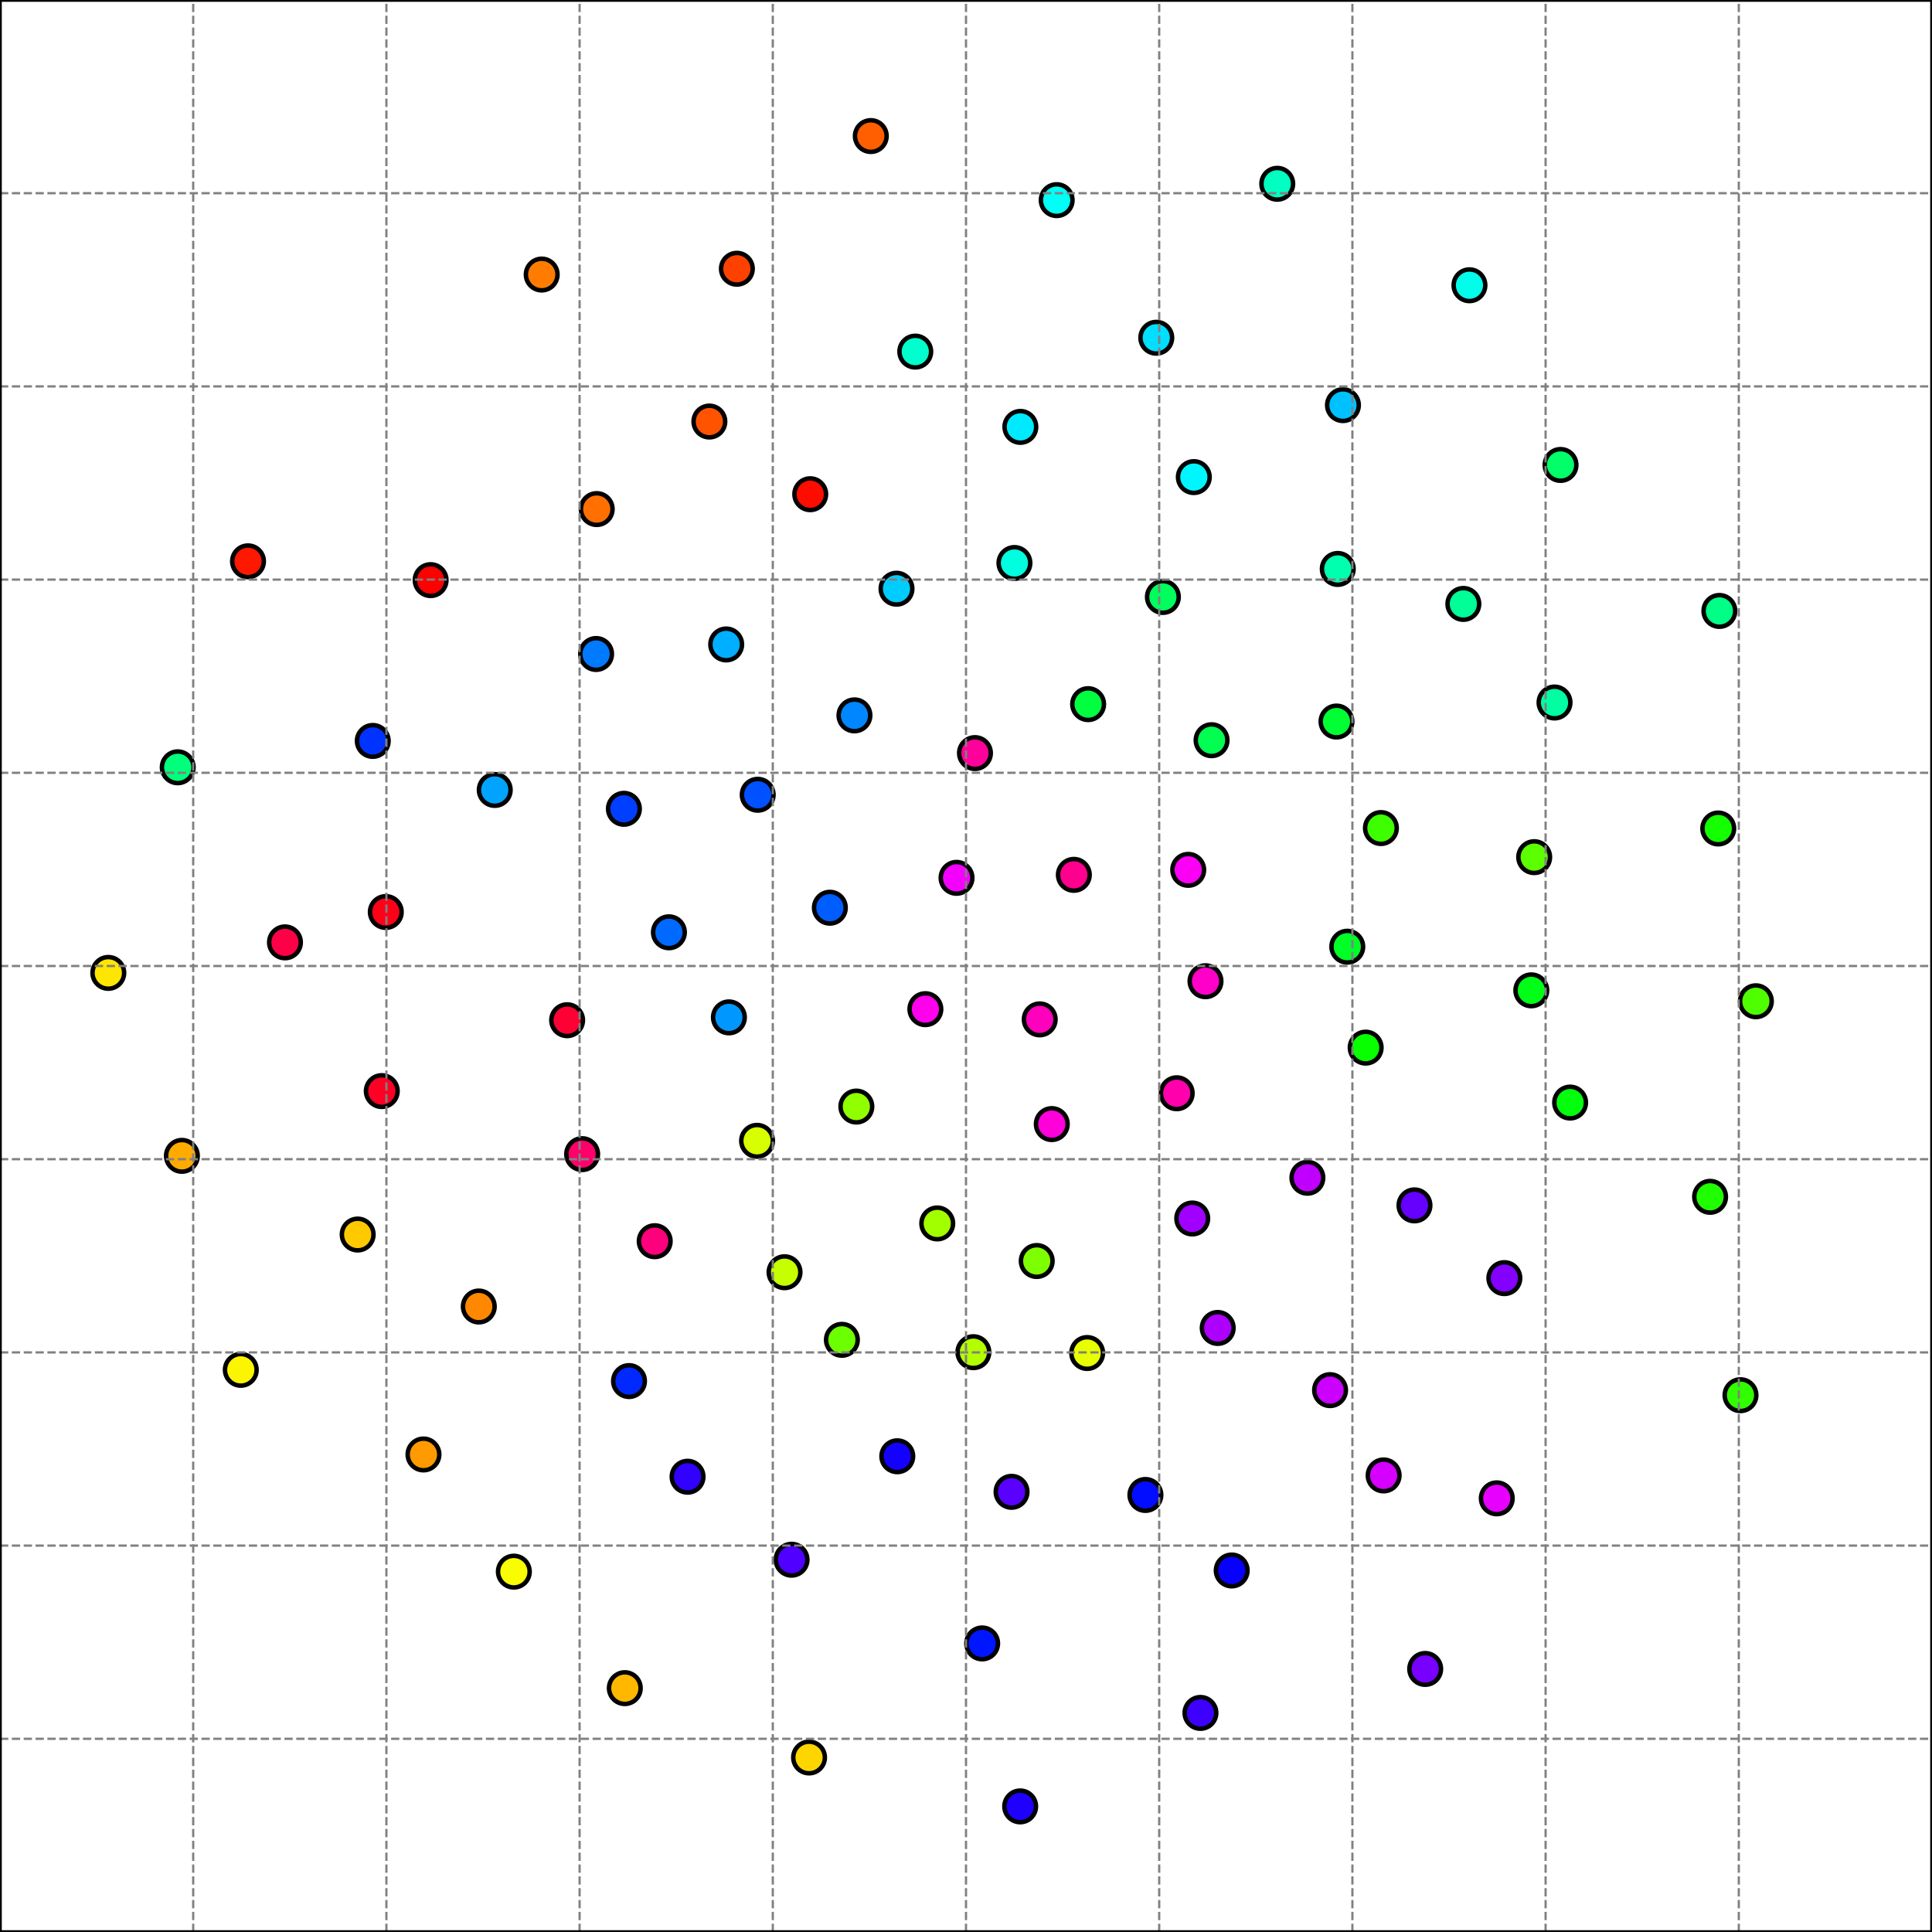 <?xml version="1.0" encoding="utf-8" standalone="no"?>
<!DOCTYPE svg PUBLIC "-//W3C//DTD SVG 1.1//EN"
  "http://www.w3.org/Graphics/SVG/1.1/DTD/svg11.dtd">
<svg xmlns:xlink="http://www.w3.org/1999/xlink" width="432pt" height="432pt" viewBox="0 0 432 432" xmlns="http://www.w3.org/2000/svg" version="1.1">
 <defs>
  <style type="text/css">*{stroke-linejoin: round; stroke-linecap: butt}</style>
 </defs>
 <g id="figure_1">
  <g id="patch_1">
   <path d="M 0 432 
L 432 432 
L 432 0 
L 0 0 
z
" style="fill: #ffffff"/>
  </g>
  <g id="axes_1">
   <g id="patch_2">
    <path d="M 0 432 
L 432 432 
L 432 0 
L 0 0 
z
" style="fill: #ffffff"/>
   </g>
   <g id="PathCollection_1">
    <defs>
     <path id="C0_0_8393f90be7" d="M 0 3.536 
C 0.938 3.536 1.837 3.163 2.5 2.5 
C 3.163 1.837 3.536 0.938 3.536 -0 
C 3.536 -0.938 3.163 -1.837 2.5 -2.5 
C 1.837 -3.163 0.938 -3.536 0 -3.536 
C -0.938 -3.536 -1.837 -3.163 -2.5 -2.5 
C -3.163 -1.837 -3.536 -0.938 -3.536 0 
C -3.536 0.938 -3.163 1.837 -2.5 2.5 
C -1.837 3.163 -0.938 3.536 0 3.536 
z
"/>
    </defs>
    <g clip-path="url(#pbac11e7106)">
     <use xlink:href="#C0_0_8393f90be7" x="299.127" y="127.217" style="fill: #00ffaf; stroke: #000000"/>
    </g>
    <g clip-path="url(#pbac11e7106)">
     <use xlink:href="#C0_0_8393f90be7" x="149.573" y="208.463" style="fill: #0069ff; stroke: #000000"/>
    </g>
    <g clip-path="url(#pbac11e7106)">
     <use xlink:href="#C0_0_8393f90be7" x="226.832" y="125.889" style="fill: #00ffde; stroke: #000000"/>
    </g>
    <g clip-path="url(#pbac11e7106)">
     <use xlink:href="#C0_0_8393f90be7" x="39.742" y="171.57" style="fill: #00ff7a; stroke: #000000"/>
    </g>
    <g clip-path="url(#pbac11e7106)">
     <use xlink:href="#C0_0_8393f90be7" x="162.38" y="144.101" style="fill: #00afff; stroke: #000000"/>
    </g>
    <g clip-path="url(#pbac11e7106)">
     <use xlink:href="#C0_0_8393f90be7" x="110.626" y="176.638" style="fill: #00a4ff; stroke: #000000"/>
    </g>
    <g clip-path="url(#pbac11e7106)">
     <use xlink:href="#C0_0_8393f90be7" x="133.429" y="113.832" style="fill: #ff7000; stroke: #000000"/>
    </g>
    <g clip-path="url(#pbac11e7106)">
     <use xlink:href="#C0_0_8393f90be7" x="158.616" y="94.259" style="fill: #ff5300; stroke: #000000"/>
    </g>
    <g clip-path="url(#pbac11e7106)">
     <use xlink:href="#C0_0_8393f90be7" x="309.383" y="329.909" style="fill: #d600ff; stroke: #000000"/>
    </g>
    <g clip-path="url(#pbac11e7106)">
     <use xlink:href="#C0_0_8393f90be7" x="185.56" y="202.967" style="fill: #005dff; stroke: #000000"/>
    </g>
    <g clip-path="url(#pbac11e7106)">
     <use xlink:href="#C0_0_8393f90be7" x="194.714" y="30.422" style="fill: #ff5f00; stroke: #000000"/>
    </g>
    <g clip-path="url(#pbac11e7106)">
     <use xlink:href="#C0_0_8393f90be7" x="389.179" y="311.969" style="fill: #31ff00; stroke: #000000"/>
    </g>
    <g clip-path="url(#pbac11e7106)">
     <use xlink:href="#C0_0_8393f90be7" x="133.291" y="146.235" style="fill: #007aff; stroke: #000000"/>
    </g>
    <g clip-path="url(#pbac11e7106)">
     <use xlink:href="#C0_0_8393f90be7" x="334.682" y="335.031" style="fill: #e800ff; stroke: #000000"/>
    </g>
    <g clip-path="url(#pbac11e7106)">
     <use xlink:href="#C0_0_8393f90be7" x="343.048" y="191.658" style="fill: #5bff00; stroke: #000000"/>
    </g>
    <g clip-path="url(#pbac11e7106)">
     <use xlink:href="#C0_0_8393f90be7" x="347.596" y="157.082" style="fill: #00ffa3; stroke: #000000"/>
    </g>
    <g clip-path="url(#pbac11e7106)">
     <use xlink:href="#C0_0_8393f90be7" x="139.508" y="180.852" style="fill: #003fff; stroke: #000000"/>
    </g>
    <g clip-path="url(#pbac11e7106)">
     <use xlink:href="#C0_0_8393f90be7" x="206.914" y="225.65" style="fill: #ff00ed; stroke: #000000"/>
    </g>
    <g clip-path="url(#pbac11e7106)">
     <use xlink:href="#C0_0_8393f90be7" x="318.676" y="373.181" style="fill: #7800ff; stroke: #000000"/>
    </g>
    <g clip-path="url(#pbac11e7106)">
     <use xlink:href="#C0_0_8393f90be7" x="83.352" y="165.674" style="fill: #0033ff; stroke: #000000"/>
    </g>
    <g clip-path="url(#pbac11e7106)">
     <use xlink:href="#C0_0_8393f90be7" x="219.61" y="367.474" style="fill: #0016ff; stroke: #000000"/>
    </g>
    <g clip-path="url(#pbac11e7106)">
     <use xlink:href="#C0_0_8393f90be7" x="96.289" y="129.718" style="fill: #ff0000; stroke: #000000"/>
    </g>
    <g clip-path="url(#pbac11e7106)">
     <use xlink:href="#C0_0_8393f90be7" x="266.941" y="106.679" style="fill: #00f6ff; stroke: #000000"/>
    </g>
    <g clip-path="url(#pbac11e7106)">
     <use xlink:href="#C0_0_8393f90be7" x="308.777" y="185.156" style="fill: #3dff00; stroke: #000000"/>
    </g>
    <g clip-path="url(#pbac11e7106)">
     <use xlink:href="#C0_0_8393f90be7" x="188.248" y="299.589" style="fill: #6cff00; stroke: #000000"/>
    </g>
    <g clip-path="url(#pbac11e7106)">
     <use xlink:href="#C0_0_8393f90be7" x="169.427" y="177.71" style="fill: #0051ff; stroke: #000000"/>
    </g>
    <g clip-path="url(#pbac11e7106)">
     <use xlink:href="#C0_0_8393f90be7" x="53.843" y="306.3" style="fill: #fcf500; stroke: #000000"/>
    </g>
    <g clip-path="url(#pbac11e7106)">
     <use xlink:href="#C0_0_8393f90be7" x="213.884" y="196.287" style="fill: #f400ff; stroke: #000000"/>
    </g>
    <g clip-path="url(#pbac11e7106)">
     <use xlink:href="#C0_0_8393f90be7" x="126.813" y="228.122" style="fill: #ff0035; stroke: #000000"/>
    </g>
    <g clip-path="url(#pbac11e7106)">
     <use xlink:href="#C0_0_8393f90be7" x="146.396" y="277.536" style="fill: #ff007c; stroke: #000000"/>
    </g>
    <g clip-path="url(#pbac11e7106)">
     <use xlink:href="#C0_0_8393f90be7" x="235.182" y="251.349" style="fill: #ff00db; stroke: #000000"/>
    </g>
    <g clip-path="url(#pbac11e7106)">
     <use xlink:href="#C0_0_8393f90be7" x="392.618" y="223.883" style="fill: #4fff00; stroke: #000000"/>
    </g>
    <g clip-path="url(#pbac11e7106)">
     <use xlink:href="#C0_0_8393f90be7" x="228.156" y="95.453" style="fill: #00eaff; stroke: #000000"/>
    </g>
    <g clip-path="url(#pbac11e7106)">
     <use xlink:href="#C0_0_8393f90be7" x="181.17" y="110.506" style="fill: #ff0c00; stroke: #000000"/>
    </g>
    <g clip-path="url(#pbac11e7106)">
     <use xlink:href="#C0_0_8393f90be7" x="384.458" y="136.607" style="fill: #00ff86; stroke: #000000"/>
    </g>
    <g clip-path="url(#pbac11e7106)">
     <use xlink:href="#C0_0_8393f90be7" x="55.457" y="125.513" style="fill: #ff1800; stroke: #000000"/>
    </g>
    <g clip-path="url(#pbac11e7106)">
     <use xlink:href="#C0_0_8393f90be7" x="218.005" y="168.393" style="fill: #ff009a; stroke: #000000"/>
    </g>
    <g clip-path="url(#pbac11e7106)">
     <use xlink:href="#C0_0_8393f90be7" x="336.378" y="285.79" style="fill: #8400ff; stroke: #000000"/>
    </g>
    <g clip-path="url(#pbac11e7106)">
     <use xlink:href="#C0_0_8393f90be7" x="300.289" y="90.587" style="fill: #00c1ff; stroke: #000000"/>
    </g>
    <g clip-path="url(#pbac11e7106)">
     <use xlink:href="#C0_0_8393f90be7" x="121.126" y="61.388" style="fill: #ff7c00; stroke: #000000"/>
    </g>
    <g clip-path="url(#pbac11e7106)">
     <use xlink:href="#C0_0_8393f90be7" x="191.057" y="159.959" style="fill: #0086ff; stroke: #000000"/>
    </g>
    <g clip-path="url(#pbac11e7106)">
     <use xlink:href="#C0_0_8393f90be7" x="297.408" y="310.838" style="fill: #cb00ff; stroke: #000000"/>
    </g>
    <g clip-path="url(#pbac11e7106)">
     <use xlink:href="#C0_0_8393f90be7" x="351.083" y="246.537" style="fill: #02ff0c; stroke: #000000"/>
    </g>
    <g clip-path="url(#pbac11e7106)">
     <use xlink:href="#C0_0_8393f90be7" x="236.277" y="44.751" style="fill: #00fff6; stroke: #000000"/>
    </g>
    <g clip-path="url(#pbac11e7106)">
     <use xlink:href="#C0_0_8393f90be7" x="107.061" y="292.136" style="fill: #ff8800; stroke: #000000"/>
    </g>
    <g clip-path="url(#pbac11e7106)">
     <use xlink:href="#C0_0_8393f90be7" x="263.117" y="244.453" style="fill: #ff00ac; stroke: #000000"/>
    </g>
    <g clip-path="url(#pbac11e7106)">
     <use xlink:href="#C0_0_8393f90be7" x="114.899" y="351.422" style="fill: #f8fd00; stroke: #000000"/>
    </g>
    <g clip-path="url(#pbac11e7106)">
     <use xlink:href="#C0_0_8393f90be7" x="243.093" y="302.537" style="fill: #e8ff00; stroke: #000000"/>
    </g>
    <g clip-path="url(#pbac11e7106)">
     <use xlink:href="#C0_0_8393f90be7" x="162.986" y="227.486" style="fill: #0098ff; stroke: #000000"/>
    </g>
    <g clip-path="url(#pbac11e7106)">
     <use xlink:href="#C0_0_8393f90be7" x="85.368" y="243.97" style="fill: #ff0024; stroke: #000000"/>
    </g>
    <g clip-path="url(#pbac11e7106)">
     <use xlink:href="#C0_0_8393f90be7" x="231.817" y="281.966" style="fill: #7eff00; stroke: #000000"/>
    </g>
    <g clip-path="url(#pbac11e7106)">
     <use xlink:href="#C0_0_8393f90be7" x="265.69" y="194.5" style="fill: #fc00f5; stroke: #000000"/>
    </g>
    <g clip-path="url(#pbac11e7106)">
     <use xlink:href="#C0_0_8393f90be7" x="243.309" y="157.449" style="fill: #00ff3f; stroke: #000000"/>
    </g>
    <g clip-path="url(#pbac11e7106)">
     <use xlink:href="#C0_0_8393f90be7" x="240.116" y="195.616" style="fill: #ff008e; stroke: #000000"/>
    </g>
    <g clip-path="url(#pbac11e7106)">
     <use xlink:href="#C0_0_8393f90be7" x="327.207" y="135.038" style="fill: #00ff97; stroke: #000000"/>
    </g>
    <g clip-path="url(#pbac11e7106)">
     <use xlink:href="#C0_0_8393f90be7" x="275.413" y="351.162" style="fill: #0800ff; stroke: #000000"/>
    </g>
    <g clip-path="url(#pbac11e7106)">
     <use xlink:href="#C0_0_8393f90be7" x="140.649" y="308.811" style="fill: #0028ff; stroke: #000000"/>
    </g>
    <g clip-path="url(#pbac11e7106)">
     <use xlink:href="#C0_0_8393f90be7" x="175.424" y="284.471" style="fill: #c5ff00; stroke: #000000"/>
    </g>
    <g clip-path="url(#pbac11e7106)">
     <use xlink:href="#C0_0_8393f90be7" x="139.71" y="377.472" style="fill: #ffb700; stroke: #000000"/>
    </g>
    <g clip-path="url(#pbac11e7106)">
     <use xlink:href="#C0_0_8393f90be7" x="328.573" y="63.784" style="fill: #00ffea; stroke: #000000"/>
    </g>
    <g clip-path="url(#pbac11e7106)">
     <use xlink:href="#C0_0_8393f90be7" x="204.657" y="78.621" style="fill: #00ffcd; stroke: #000000"/>
    </g>
    <g clip-path="url(#pbac11e7106)">
     <use xlink:href="#C0_0_8393f90be7" x="200.462" y="131.637" style="fill: #00cdff; stroke: #000000"/>
    </g>
    <g clip-path="url(#pbac11e7106)">
     <use xlink:href="#C0_0_8393f90be7" x="24.22" y="217.54" style="fill: #ffe600; stroke: #000000"/>
    </g>
    <g clip-path="url(#pbac11e7106)">
     <use xlink:href="#C0_0_8393f90be7" x="316.279" y="269.525" style="fill: #6600ff; stroke: #000000"/>
    </g>
    <g clip-path="url(#pbac11e7106)">
     <use xlink:href="#C0_0_8393f90be7" x="301.256" y="211.685" style="fill: #00ff27; stroke: #000000"/>
    </g>
    <g clip-path="url(#pbac11e7106)">
     <use xlink:href="#C0_0_8393f90be7" x="226.187" y="333.576" style="fill: #5a00ff; stroke: #000000"/>
    </g>
    <g clip-path="url(#pbac11e7106)">
     <use xlink:href="#C0_0_8393f90be7" x="269.552" y="219.402" style="fill: #ff00c9; stroke: #000000"/>
    </g>
    <g clip-path="url(#pbac11e7106)">
     <use xlink:href="#C0_0_8393f90be7" x="232.485" y="227.936" style="fill: #ff00bd; stroke: #000000"/>
    </g>
    <g clip-path="url(#pbac11e7106)">
     <use xlink:href="#C0_0_8393f90be7" x="228.114" y="403.915" style="fill: #1f00ff; stroke: #000000"/>
    </g>
    <g clip-path="url(#pbac11e7106)">
     <use xlink:href="#C0_0_8393f90be7" x="180.909" y="392.978" style="fill: #ffd500; stroke: #000000"/>
    </g>
    <g clip-path="url(#pbac11e7106)">
     <use xlink:href="#C0_0_8393f90be7" x="164.767" y="60.093" style="fill: #ff4100; stroke: #000000"/>
    </g>
    <g clip-path="url(#pbac11e7106)">
     <use xlink:href="#C0_0_8393f90be7" x="86.266" y="203.927" style="fill: #ff0018; stroke: #000000"/>
    </g>
    <g clip-path="url(#pbac11e7106)">
     <use xlink:href="#C0_0_8393f90be7" x="169.283" y="255.09" style="fill: #d7ff00; stroke: #000000"/>
    </g>
    <g clip-path="url(#pbac11e7106)">
     <use xlink:href="#C0_0_8393f90be7" x="384.204" y="185.252" style="fill: #14ff00; stroke: #000000"/>
    </g>
    <g clip-path="url(#pbac11e7106)">
     <use xlink:href="#C0_0_8393f90be7" x="217.651" y="302.352" style="fill: #b3ff00; stroke: #000000"/>
    </g>
    <g clip-path="url(#pbac11e7106)">
     <use xlink:href="#C0_0_8393f90be7" x="270.909" y="165.514" style="fill: #00ff51; stroke: #000000"/>
    </g>
    <g clip-path="url(#pbac11e7106)">
     <use xlink:href="#C0_0_8393f90be7" x="298.843" y="161.337" style="fill: #00ff33; stroke: #000000"/>
    </g>
    <g clip-path="url(#pbac11e7106)">
     <use xlink:href="#C0_0_8393f90be7" x="292.336" y="263.351" style="fill: #bf00ff; stroke: #000000"/>
    </g>
    <g clip-path="url(#pbac11e7106)">
     <use xlink:href="#C0_0_8393f90be7" x="305.367" y="234.251" style="fill: #08ff00; stroke: #000000"/>
    </g>
    <g clip-path="url(#pbac11e7106)">
     <use xlink:href="#C0_0_8393f90be7" x="176.996" y="348.757" style="fill: #4f00ff; stroke: #000000"/>
    </g>
    <g clip-path="url(#pbac11e7106)">
     <use xlink:href="#C0_0_8393f90be7" x="153.742" y="330.199" style="fill: #3100ff; stroke: #000000"/>
    </g>
    <g clip-path="url(#pbac11e7106)">
     <use xlink:href="#C0_0_8393f90be7" x="191.483" y="247.432" style="fill: #90ff00; stroke: #000000"/>
    </g>
    <g clip-path="url(#pbac11e7106)">
     <use xlink:href="#C0_0_8393f90be7" x="130.168" y="258.068" style="fill: #ff006b; stroke: #000000"/>
    </g>
    <g clip-path="url(#pbac11e7106)">
     <use xlink:href="#C0_0_8393f90be7" x="258.547" y="75.52" style="fill: #00dfff; stroke: #000000"/>
    </g>
    <g clip-path="url(#pbac11e7106)">
     <use xlink:href="#C0_0_8393f90be7" x="79.978" y="276.045" style="fill: #ffc900; stroke: #000000"/>
    </g>
    <g clip-path="url(#pbac11e7106)">
     <use xlink:href="#C0_0_8393f90be7" x="342.404" y="221.444" style="fill: #00ff16; stroke: #000000"/>
    </g>
    <g clip-path="url(#pbac11e7106)">
     <use xlink:href="#C0_0_8393f90be7" x="94.69" y="325.222" style="fill: #ff9a00; stroke: #000000"/>
    </g>
    <g clip-path="url(#pbac11e7106)">
     <use xlink:href="#C0_0_8393f90be7" x="382.381" y="267.61" style="fill: #20ff00; stroke: #000000"/>
    </g>
    <g clip-path="url(#pbac11e7106)">
     <use xlink:href="#C0_0_8393f90be7" x="40.672" y="258.451" style="fill: #ffab00; stroke: #000000"/>
    </g>
    <g clip-path="url(#pbac11e7106)">
     <use xlink:href="#C0_0_8393f90be7" x="285.597" y="41.095" style="fill: #00ffc1; stroke: #000000"/>
    </g>
    <g clip-path="url(#pbac11e7106)">
     <use xlink:href="#C0_0_8393f90be7" x="266.587" y="272.459" style="fill: #a100ff; stroke: #000000"/>
    </g>
    <g clip-path="url(#pbac11e7106)">
     <use xlink:href="#C0_0_8393f90be7" x="209.571" y="273.564" style="fill: #a2ff00; stroke: #000000"/>
    </g>
    <g clip-path="url(#pbac11e7106)">
     <use xlink:href="#C0_0_8393f90be7" x="63.72" y="210.716" style="fill: #ff0047; stroke: #000000"/>
    </g>
    <g clip-path="url(#pbac11e7106)">
     <use xlink:href="#C0_0_8393f90be7" x="348.941" y="103.964" style="fill: #00ff68; stroke: #000000"/>
    </g>
    <g clip-path="url(#pbac11e7106)">
     <use xlink:href="#C0_0_8393f90be7" x="260.025" y="133.482" style="fill: #00ff5c; stroke: #000000"/>
    </g>
    <g clip-path="url(#pbac11e7106)">
     <use xlink:href="#C0_0_8393f90be7" x="200.636" y="325.625" style="fill: #1300ff; stroke: #000000"/>
    </g>
    <g clip-path="url(#pbac11e7106)">
     <use xlink:href="#C0_0_8393f90be7" x="268.423" y="383.012" style="fill: #3d00ff; stroke: #000000"/>
    </g>
    <g clip-path="url(#pbac11e7106)">
     <use xlink:href="#C0_0_8393f90be7" x="256.115" y="334.275" style="fill: #020cff; stroke: #000000"/>
    </g>
    <g clip-path="url(#pbac11e7106)">
     <use xlink:href="#C0_0_8393f90be7" x="272.284" y="296.935" style="fill: #ad00ff; stroke: #000000"/>
    </g>
   </g>
   <g id="matplotlib.axis_1">
    <g id="xtick_1">
     <g id="line2d_1">
      <path d="M 0 432 
L 0 0 
" clip-path="url(#pbac11e7106)" style="fill: none; stroke-dasharray: 1.85,0.8; stroke-dashoffset: 0; stroke: #808080; stroke-width: 0.5"/>
     </g>
     <g id="line2d_2">
      <defs>
       <path id="m4020e7980d" d="M 0 0 
L 0 3.5 
" style="stroke: #000000; stroke-width: 0.8"/>
      </defs>
      <g>
       <use xlink:href="#m4020e7980d" x="0" y="432" style="stroke: #000000; stroke-width: 0.8"/>
      </g>
     </g>
     <g id="text_1">
      <!-- −1.0 -->
      <g transform="translate(-12.141 446.598) scale(0.1 -0.1)">
       <defs>
        <path id="DejaVuSans-2212" d="M 678 2272 
L 4684 2272 
L 4684 1741 
L 678 1741 
L 678 2272 
z
" transform="scale(0.016)"/>
        <path id="DejaVuSans-31" d="M 794 531 
L 1825 531 
L 1825 4091 
L 703 3866 
L 703 4441 
L 1819 4666 
L 2450 4666 
L 2450 531 
L 3481 531 
L 3481 0 
L 794 0 
L 794 531 
z
" transform="scale(0.016)"/>
        <path id="DejaVuSans-2e" d="M 684 794 
L 1344 794 
L 1344 0 
L 684 0 
L 684 794 
z
" transform="scale(0.016)"/>
        <path id="DejaVuSans-30" d="M 2034 4250 
Q 1547 4250 1301 3770 
Q 1056 3291 1056 2328 
Q 1056 1369 1301 889 
Q 1547 409 2034 409 
Q 2525 409 2770 889 
Q 3016 1369 3016 2328 
Q 3016 3291 2770 3770 
Q 2525 4250 2034 4250 
z
M 2034 4750 
Q 2819 4750 3233 4129 
Q 3647 3509 3647 2328 
Q 3647 1150 3233 529 
Q 2819 -91 2034 -91 
Q 1250 -91 836 529 
Q 422 1150 422 2328 
Q 422 3509 836 4129 
Q 1250 4750 2034 4750 
z
" transform="scale(0.016)"/>
       </defs>
       <use xlink:href="#DejaVuSans-2212"/>
       <use xlink:href="#DejaVuSans-31" transform="translate(83.789 0)"/>
       <use xlink:href="#DejaVuSans-2e" transform="translate(147.412 0)"/>
       <use xlink:href="#DejaVuSans-30" transform="translate(179.199 0)"/>
      </g>
     </g>
    </g>
    <g id="xtick_2">
     <g id="line2d_3">
      <path d="M 43.2 432 
L 43.2 0 
" clip-path="url(#pbac11e7106)" style="fill: none; stroke-dasharray: 1.85,0.8; stroke-dashoffset: 0; stroke: #808080; stroke-width: 0.5"/>
     </g>
     <g id="line2d_4">
      <g>
       <use xlink:href="#m4020e7980d" x="43.2" y="432" style="stroke: #000000; stroke-width: 0.8"/>
      </g>
     </g>
     <g id="text_2">
      <!-- −0.8 -->
      <g transform="translate(31.059 446.598) scale(0.1 -0.1)">
       <defs>
        <path id="DejaVuSans-38" d="M 2034 2216 
Q 1584 2216 1326 1975 
Q 1069 1734 1069 1313 
Q 1069 891 1326 650 
Q 1584 409 2034 409 
Q 2484 409 2743 651 
Q 3003 894 3003 1313 
Q 3003 1734 2745 1975 
Q 2488 2216 2034 2216 
z
M 1403 2484 
Q 997 2584 770 2862 
Q 544 3141 544 3541 
Q 544 4100 942 4425 
Q 1341 4750 2034 4750 
Q 2731 4750 3128 4425 
Q 3525 4100 3525 3541 
Q 3525 3141 3298 2862 
Q 3072 2584 2669 2484 
Q 3125 2378 3379 2068 
Q 3634 1759 3634 1313 
Q 3634 634 3220 271 
Q 2806 -91 2034 -91 
Q 1263 -91 848 271 
Q 434 634 434 1313 
Q 434 1759 690 2068 
Q 947 2378 1403 2484 
z
M 1172 3481 
Q 1172 3119 1398 2916 
Q 1625 2713 2034 2713 
Q 2441 2713 2670 2916 
Q 2900 3119 2900 3481 
Q 2900 3844 2670 4047 
Q 2441 4250 2034 4250 
Q 1625 4250 1398 4047 
Q 1172 3844 1172 3481 
z
" transform="scale(0.016)"/>
       </defs>
       <use xlink:href="#DejaVuSans-2212"/>
       <use xlink:href="#DejaVuSans-30" transform="translate(83.789 0)"/>
       <use xlink:href="#DejaVuSans-2e" transform="translate(147.412 0)"/>
       <use xlink:href="#DejaVuSans-38" transform="translate(179.199 0)"/>
      </g>
     </g>
    </g>
    <g id="xtick_3">
     <g id="line2d_5">
      <path d="M 86.4 432 
L 86.4 0 
" clip-path="url(#pbac11e7106)" style="fill: none; stroke-dasharray: 1.85,0.8; stroke-dashoffset: 0; stroke: #808080; stroke-width: 0.5"/>
     </g>
     <g id="line2d_6">
      <g>
       <use xlink:href="#m4020e7980d" x="86.4" y="432" style="stroke: #000000; stroke-width: 0.8"/>
      </g>
     </g>
     <g id="text_3">
      <!-- −0.6 -->
      <g transform="translate(74.259 446.598) scale(0.1 -0.1)">
       <defs>
        <path id="DejaVuSans-36" d="M 2113 2584 
Q 1688 2584 1439 2293 
Q 1191 2003 1191 1497 
Q 1191 994 1439 701 
Q 1688 409 2113 409 
Q 2538 409 2786 701 
Q 3034 994 3034 1497 
Q 3034 2003 2786 2293 
Q 2538 2584 2113 2584 
z
M 3366 4563 
L 3366 3988 
Q 3128 4100 2886 4159 
Q 2644 4219 2406 4219 
Q 1781 4219 1451 3797 
Q 1122 3375 1075 2522 
Q 1259 2794 1537 2939 
Q 1816 3084 2150 3084 
Q 2853 3084 3261 2657 
Q 3669 2231 3669 1497 
Q 3669 778 3244 343 
Q 2819 -91 2113 -91 
Q 1303 -91 875 529 
Q 447 1150 447 2328 
Q 447 3434 972 4092 
Q 1497 4750 2381 4750 
Q 2619 4750 2861 4703 
Q 3103 4656 3366 4563 
z
" transform="scale(0.016)"/>
       </defs>
       <use xlink:href="#DejaVuSans-2212"/>
       <use xlink:href="#DejaVuSans-30" transform="translate(83.789 0)"/>
       <use xlink:href="#DejaVuSans-2e" transform="translate(147.412 0)"/>
       <use xlink:href="#DejaVuSans-36" transform="translate(179.199 0)"/>
      </g>
     </g>
    </g>
    <g id="xtick_4">
     <g id="line2d_7">
      <path d="M 129.6 432 
L 129.6 0 
" clip-path="url(#pbac11e7106)" style="fill: none; stroke-dasharray: 1.85,0.8; stroke-dashoffset: 0; stroke: #808080; stroke-width: 0.5"/>
     </g>
     <g id="line2d_8">
      <g>
       <use xlink:href="#m4020e7980d" x="129.6" y="432" style="stroke: #000000; stroke-width: 0.8"/>
      </g>
     </g>
     <g id="text_4">
      <!-- −0.4 -->
      <g transform="translate(117.459 446.598) scale(0.1 -0.1)">
       <defs>
        <path id="DejaVuSans-34" d="M 2419 4116 
L 825 1625 
L 2419 1625 
L 2419 4116 
z
M 2253 4666 
L 3047 4666 
L 3047 1625 
L 3713 1625 
L 3713 1100 
L 3047 1100 
L 3047 0 
L 2419 0 
L 2419 1100 
L 313 1100 
L 313 1709 
L 2253 4666 
z
" transform="scale(0.016)"/>
       </defs>
       <use xlink:href="#DejaVuSans-2212"/>
       <use xlink:href="#DejaVuSans-30" transform="translate(83.789 0)"/>
       <use xlink:href="#DejaVuSans-2e" transform="translate(147.412 0)"/>
       <use xlink:href="#DejaVuSans-34" transform="translate(179.199 0)"/>
      </g>
     </g>
    </g>
    <g id="xtick_5">
     <g id="line2d_9">
      <path d="M 172.8 432 
L 172.8 0 
" clip-path="url(#pbac11e7106)" style="fill: none; stroke-dasharray: 1.85,0.8; stroke-dashoffset: 0; stroke: #808080; stroke-width: 0.5"/>
     </g>
     <g id="line2d_10">
      <g>
       <use xlink:href="#m4020e7980d" x="172.8" y="432" style="stroke: #000000; stroke-width: 0.8"/>
      </g>
     </g>
     <g id="text_5">
      <!-- −0.2 -->
      <g transform="translate(160.659 446.598) scale(0.1 -0.1)">
       <defs>
        <path id="DejaVuSans-32" d="M 1228 531 
L 3431 531 
L 3431 0 
L 469 0 
L 469 531 
Q 828 903 1448 1529 
Q 2069 2156 2228 2338 
Q 2531 2678 2651 2914 
Q 2772 3150 2772 3378 
Q 2772 3750 2511 3984 
Q 2250 4219 1831 4219 
Q 1534 4219 1204 4116 
Q 875 4013 500 3803 
L 500 4441 
Q 881 4594 1212 4672 
Q 1544 4750 1819 4750 
Q 2544 4750 2975 4387 
Q 3406 4025 3406 3419 
Q 3406 3131 3298 2873 
Q 3191 2616 2906 2266 
Q 2828 2175 2409 1742 
Q 1991 1309 1228 531 
z
" transform="scale(0.016)"/>
       </defs>
       <use xlink:href="#DejaVuSans-2212"/>
       <use xlink:href="#DejaVuSans-30" transform="translate(83.789 0)"/>
       <use xlink:href="#DejaVuSans-2e" transform="translate(147.412 0)"/>
       <use xlink:href="#DejaVuSans-32" transform="translate(179.199 0)"/>
      </g>
     </g>
    </g>
    <g id="xtick_6">
     <g id="line2d_11">
      <path d="M 216 432 
L 216 0 
" clip-path="url(#pbac11e7106)" style="fill: none; stroke-dasharray: 1.85,0.8; stroke-dashoffset: 0; stroke: #808080; stroke-width: 0.5"/>
     </g>
     <g id="line2d_12">
      <g>
       <use xlink:href="#m4020e7980d" x="216" y="432" style="stroke: #000000; stroke-width: 0.8"/>
      </g>
     </g>
     <g id="text_6">
      <!-- 0.0 -->
      <g transform="translate(208.048 446.598) scale(0.1 -0.1)">
       <use xlink:href="#DejaVuSans-30"/>
       <use xlink:href="#DejaVuSans-2e" transform="translate(63.623 0)"/>
       <use xlink:href="#DejaVuSans-30" transform="translate(95.41 0)"/>
      </g>
     </g>
    </g>
    <g id="xtick_7">
     <g id="line2d_13">
      <path d="M 259.2 432 
L 259.2 0 
" clip-path="url(#pbac11e7106)" style="fill: none; stroke-dasharray: 1.85,0.8; stroke-dashoffset: 0; stroke: #808080; stroke-width: 0.5"/>
     </g>
     <g id="line2d_14">
      <g>
       <use xlink:href="#m4020e7980d" x="259.2" y="432" style="stroke: #000000; stroke-width: 0.8"/>
      </g>
     </g>
     <g id="text_7">
      <!-- 0.2 -->
      <g transform="translate(251.248 446.598) scale(0.1 -0.1)">
       <use xlink:href="#DejaVuSans-30"/>
       <use xlink:href="#DejaVuSans-2e" transform="translate(63.623 0)"/>
       <use xlink:href="#DejaVuSans-32" transform="translate(95.41 0)"/>
      </g>
     </g>
    </g>
    <g id="xtick_8">
     <g id="line2d_15">
      <path d="M 302.4 432 
L 302.4 0 
" clip-path="url(#pbac11e7106)" style="fill: none; stroke-dasharray: 1.85,0.8; stroke-dashoffset: 0; stroke: #808080; stroke-width: 0.5"/>
     </g>
     <g id="line2d_16">
      <g>
       <use xlink:href="#m4020e7980d" x="302.4" y="432" style="stroke: #000000; stroke-width: 0.8"/>
      </g>
     </g>
     <g id="text_8">
      <!-- 0.4 -->
      <g transform="translate(294.448 446.598) scale(0.1 -0.1)">
       <use xlink:href="#DejaVuSans-30"/>
       <use xlink:href="#DejaVuSans-2e" transform="translate(63.623 0)"/>
       <use xlink:href="#DejaVuSans-34" transform="translate(95.41 0)"/>
      </g>
     </g>
    </g>
    <g id="xtick_9">
     <g id="line2d_17">
      <path d="M 345.6 432 
L 345.6 0 
" clip-path="url(#pbac11e7106)" style="fill: none; stroke-dasharray: 1.85,0.8; stroke-dashoffset: 0; stroke: #808080; stroke-width: 0.5"/>
     </g>
     <g id="line2d_18">
      <g>
       <use xlink:href="#m4020e7980d" x="345.6" y="432" style="stroke: #000000; stroke-width: 0.8"/>
      </g>
     </g>
     <g id="text_9">
      <!-- 0.6 -->
      <g transform="translate(337.648 446.598) scale(0.1 -0.1)">
       <use xlink:href="#DejaVuSans-30"/>
       <use xlink:href="#DejaVuSans-2e" transform="translate(63.623 0)"/>
       <use xlink:href="#DejaVuSans-36" transform="translate(95.41 0)"/>
      </g>
     </g>
    </g>
    <g id="xtick_10">
     <g id="line2d_19">
      <path d="M 388.8 432 
L 388.8 0 
" clip-path="url(#pbac11e7106)" style="fill: none; stroke-dasharray: 1.85,0.8; stroke-dashoffset: 0; stroke: #808080; stroke-width: 0.5"/>
     </g>
     <g id="line2d_20">
      <g>
       <use xlink:href="#m4020e7980d" x="388.8" y="432" style="stroke: #000000; stroke-width: 0.8"/>
      </g>
     </g>
     <g id="text_10">
      <!-- 0.8 -->
      <g transform="translate(380.848 446.598) scale(0.1 -0.1)">
       <use xlink:href="#DejaVuSans-30"/>
       <use xlink:href="#DejaVuSans-2e" transform="translate(63.623 0)"/>
       <use xlink:href="#DejaVuSans-38" transform="translate(95.41 0)"/>
      </g>
     </g>
    </g>
    <g id="xtick_11">
     <g id="line2d_21">
      <path d="M 432 432 
L 432 0 
" clip-path="url(#pbac11e7106)" style="fill: none; stroke-dasharray: 1.85,0.8; stroke-dashoffset: 0; stroke: #808080; stroke-width: 0.5"/>
     </g>
     <g id="line2d_22">
      <g>
       <use xlink:href="#m4020e7980d" x="432" y="432" style="stroke: #000000; stroke-width: 0.8"/>
      </g>
     </g>
     <g id="text_11">
      <!-- 1.0 -->
      <g transform="translate(424.048 446.598) scale(0.1 -0.1)">
       <use xlink:href="#DejaVuSans-31"/>
       <use xlink:href="#DejaVuSans-2e" transform="translate(63.623 0)"/>
       <use xlink:href="#DejaVuSans-30" transform="translate(95.41 0)"/>
      </g>
     </g>
    </g>
   </g>
   <g id="matplotlib.axis_2">
    <g id="ytick_1">
     <g id="line2d_23">
      <path d="M 0 432 
L 432 432 
" clip-path="url(#pbac11e7106)" style="fill: none; stroke-dasharray: 1.85,0.8; stroke-dashoffset: 0; stroke: #808080; stroke-width: 0.5"/>
     </g>
     <g id="line2d_24">
      <defs>
       <path id="m8939f1cf48" d="M 0 0 
L -3.5 0 
" style="stroke: #000000; stroke-width: 0.8"/>
      </defs>
      <g>
       <use xlink:href="#m8939f1cf48" x="0" y="432" style="stroke: #000000; stroke-width: 0.8"/>
      </g>
     </g>
     <g id="text_12">
      <!-- −1.0 -->
      <g transform="translate(-31.283 435.799) scale(0.1 -0.1)">
       <use xlink:href="#DejaVuSans-2212"/>
       <use xlink:href="#DejaVuSans-31" transform="translate(83.789 0)"/>
       <use xlink:href="#DejaVuSans-2e" transform="translate(147.412 0)"/>
       <use xlink:href="#DejaVuSans-30" transform="translate(179.199 0)"/>
      </g>
     </g>
    </g>
    <g id="ytick_2">
     <g id="line2d_25">
      <path d="M 0 388.8 
L 432 388.8 
" clip-path="url(#pbac11e7106)" style="fill: none; stroke-dasharray: 1.85,0.8; stroke-dashoffset: 0; stroke: #808080; stroke-width: 0.5"/>
     </g>
     <g id="line2d_26">
      <g>
       <use xlink:href="#m8939f1cf48" x="0" y="388.8" style="stroke: #000000; stroke-width: 0.8"/>
      </g>
     </g>
     <g id="text_13">
      <!-- −0.8 -->
      <g transform="translate(-31.283 392.599) scale(0.1 -0.1)">
       <use xlink:href="#DejaVuSans-2212"/>
       <use xlink:href="#DejaVuSans-30" transform="translate(83.789 0)"/>
       <use xlink:href="#DejaVuSans-2e" transform="translate(147.412 0)"/>
       <use xlink:href="#DejaVuSans-38" transform="translate(179.199 0)"/>
      </g>
     </g>
    </g>
    <g id="ytick_3">
     <g id="line2d_27">
      <path d="M 0 345.6 
L 432 345.6 
" clip-path="url(#pbac11e7106)" style="fill: none; stroke-dasharray: 1.85,0.8; stroke-dashoffset: 0; stroke: #808080; stroke-width: 0.5"/>
     </g>
     <g id="line2d_28">
      <g>
       <use xlink:href="#m8939f1cf48" x="0" y="345.6" style="stroke: #000000; stroke-width: 0.8"/>
      </g>
     </g>
     <g id="text_14">
      <!-- −0.6 -->
      <g transform="translate(-31.283 349.399) scale(0.1 -0.1)">
       <use xlink:href="#DejaVuSans-2212"/>
       <use xlink:href="#DejaVuSans-30" transform="translate(83.789 0)"/>
       <use xlink:href="#DejaVuSans-2e" transform="translate(147.412 0)"/>
       <use xlink:href="#DejaVuSans-36" transform="translate(179.199 0)"/>
      </g>
     </g>
    </g>
    <g id="ytick_4">
     <g id="line2d_29">
      <path d="M 0 302.4 
L 432 302.4 
" clip-path="url(#pbac11e7106)" style="fill: none; stroke-dasharray: 1.85,0.8; stroke-dashoffset: 0; stroke: #808080; stroke-width: 0.5"/>
     </g>
     <g id="line2d_30">
      <g>
       <use xlink:href="#m8939f1cf48" x="0" y="302.4" style="stroke: #000000; stroke-width: 0.8"/>
      </g>
     </g>
     <g id="text_15">
      <!-- −0.4 -->
      <g transform="translate(-31.283 306.199) scale(0.1 -0.1)">
       <use xlink:href="#DejaVuSans-2212"/>
       <use xlink:href="#DejaVuSans-30" transform="translate(83.789 0)"/>
       <use xlink:href="#DejaVuSans-2e" transform="translate(147.412 0)"/>
       <use xlink:href="#DejaVuSans-34" transform="translate(179.199 0)"/>
      </g>
     </g>
    </g>
    <g id="ytick_5">
     <g id="line2d_31">
      <path d="M 0 259.2 
L 432 259.2 
" clip-path="url(#pbac11e7106)" style="fill: none; stroke-dasharray: 1.85,0.8; stroke-dashoffset: 0; stroke: #808080; stroke-width: 0.5"/>
     </g>
     <g id="line2d_32">
      <g>
       <use xlink:href="#m8939f1cf48" x="0" y="259.2" style="stroke: #000000; stroke-width: 0.8"/>
      </g>
     </g>
     <g id="text_16">
      <!-- −0.2 -->
      <g transform="translate(-31.283 262.999) scale(0.1 -0.1)">
       <use xlink:href="#DejaVuSans-2212"/>
       <use xlink:href="#DejaVuSans-30" transform="translate(83.789 0)"/>
       <use xlink:href="#DejaVuSans-2e" transform="translate(147.412 0)"/>
       <use xlink:href="#DejaVuSans-32" transform="translate(179.199 0)"/>
      </g>
     </g>
    </g>
    <g id="ytick_6">
     <g id="line2d_33">
      <path d="M 0 216 
L 432 216 
" clip-path="url(#pbac11e7106)" style="fill: none; stroke-dasharray: 1.85,0.8; stroke-dashoffset: 0; stroke: #808080; stroke-width: 0.5"/>
     </g>
     <g id="line2d_34">
      <g>
       <use xlink:href="#m8939f1cf48" x="0" y="216" style="stroke: #000000; stroke-width: 0.8"/>
      </g>
     </g>
     <g id="text_17">
      <!-- 0.0 -->
      <g transform="translate(-22.903 219.799) scale(0.1 -0.1)">
       <use xlink:href="#DejaVuSans-30"/>
       <use xlink:href="#DejaVuSans-2e" transform="translate(63.623 0)"/>
       <use xlink:href="#DejaVuSans-30" transform="translate(95.41 0)"/>
      </g>
     </g>
    </g>
    <g id="ytick_7">
     <g id="line2d_35">
      <path d="M 0 172.8 
L 432 172.8 
" clip-path="url(#pbac11e7106)" style="fill: none; stroke-dasharray: 1.85,0.8; stroke-dashoffset: 0; stroke: #808080; stroke-width: 0.5"/>
     </g>
     <g id="line2d_36">
      <g>
       <use xlink:href="#m8939f1cf48" x="0" y="172.8" style="stroke: #000000; stroke-width: 0.8"/>
      </g>
     </g>
     <g id="text_18">
      <!-- 0.2 -->
      <g transform="translate(-22.903 176.599) scale(0.1 -0.1)">
       <use xlink:href="#DejaVuSans-30"/>
       <use xlink:href="#DejaVuSans-2e" transform="translate(63.623 0)"/>
       <use xlink:href="#DejaVuSans-32" transform="translate(95.41 0)"/>
      </g>
     </g>
    </g>
    <g id="ytick_8">
     <g id="line2d_37">
      <path d="M 0 129.6 
L 432 129.6 
" clip-path="url(#pbac11e7106)" style="fill: none; stroke-dasharray: 1.85,0.8; stroke-dashoffset: 0; stroke: #808080; stroke-width: 0.5"/>
     </g>
     <g id="line2d_38">
      <g>
       <use xlink:href="#m8939f1cf48" x="0" y="129.6" style="stroke: #000000; stroke-width: 0.8"/>
      </g>
     </g>
     <g id="text_19">
      <!-- 0.4 -->
      <g transform="translate(-22.903 133.399) scale(0.1 -0.1)">
       <use xlink:href="#DejaVuSans-30"/>
       <use xlink:href="#DejaVuSans-2e" transform="translate(63.623 0)"/>
       <use xlink:href="#DejaVuSans-34" transform="translate(95.41 0)"/>
      </g>
     </g>
    </g>
    <g id="ytick_9">
     <g id="line2d_39">
      <path d="M 0 86.4 
L 432 86.4 
" clip-path="url(#pbac11e7106)" style="fill: none; stroke-dasharray: 1.85,0.8; stroke-dashoffset: 0; stroke: #808080; stroke-width: 0.5"/>
     </g>
     <g id="line2d_40">
      <g>
       <use xlink:href="#m8939f1cf48" x="0" y="86.4" style="stroke: #000000; stroke-width: 0.8"/>
      </g>
     </g>
     <g id="text_20">
      <!-- 0.6 -->
      <g transform="translate(-22.903 90.199) scale(0.1 -0.1)">
       <use xlink:href="#DejaVuSans-30"/>
       <use xlink:href="#DejaVuSans-2e" transform="translate(63.623 0)"/>
       <use xlink:href="#DejaVuSans-36" transform="translate(95.41 0)"/>
      </g>
     </g>
    </g>
    <g id="ytick_10">
     <g id="line2d_41">
      <path d="M 0 43.2 
L 432 43.2 
" clip-path="url(#pbac11e7106)" style="fill: none; stroke-dasharray: 1.85,0.8; stroke-dashoffset: 0; stroke: #808080; stroke-width: 0.5"/>
     </g>
     <g id="line2d_42">
      <g>
       <use xlink:href="#m8939f1cf48" x="0" y="43.2" style="stroke: #000000; stroke-width: 0.8"/>
      </g>
     </g>
     <g id="text_21">
      <!-- 0.8 -->
      <g transform="translate(-22.903 46.999) scale(0.1 -0.1)">
       <use xlink:href="#DejaVuSans-30"/>
       <use xlink:href="#DejaVuSans-2e" transform="translate(63.623 0)"/>
       <use xlink:href="#DejaVuSans-38" transform="translate(95.41 0)"/>
      </g>
     </g>
    </g>
    <g id="ytick_11">
     <g id="line2d_43">
      <path d="M 0 0 
L 432 0 
" clip-path="url(#pbac11e7106)" style="fill: none; stroke-dasharray: 1.85,0.8; stroke-dashoffset: 0; stroke: #808080; stroke-width: 0.5"/>
     </g>
     <g id="line2d_44">
      <g>
       <use xlink:href="#m8939f1cf48" x="0" y="0" style="stroke: #000000; stroke-width: 0.8"/>
      </g>
     </g>
     <g id="text_22">
      <!-- 1.0 -->
      <g transform="translate(-22.903 3.799) scale(0.1 -0.1)">
       <use xlink:href="#DejaVuSans-31"/>
       <use xlink:href="#DejaVuSans-2e" transform="translate(63.623 0)"/>
       <use xlink:href="#DejaVuSans-30" transform="translate(95.41 0)"/>
      </g>
     </g>
    </g>
   </g>
   <g id="patch_3">
    <path d="M 0 432 
L 0 0 
" style="fill: none; stroke: #000000; stroke-width: 0.8; stroke-linejoin: miter; stroke-linecap: square"/>
   </g>
   <g id="patch_4">
    <path d="M 432 432 
L 432 0 
" style="fill: none; stroke: #000000; stroke-width: 0.8; stroke-linejoin: miter; stroke-linecap: square"/>
   </g>
   <g id="patch_5">
    <path d="M 0 432 
L 432 432 
" style="fill: none; stroke: #000000; stroke-width: 0.8; stroke-linejoin: miter; stroke-linecap: square"/>
   </g>
   <g id="patch_6">
    <path d="M 0 0 
L 432 0 
" style="fill: none; stroke: #000000; stroke-width: 0.8; stroke-linejoin: miter; stroke-linecap: square"/>
   </g>
  </g>
 </g>
 <defs>
  <clipPath id="pbac11e7106">
   <rect x="0" y="0" width="432" height="432"/>
  </clipPath>
 </defs>
</svg>
